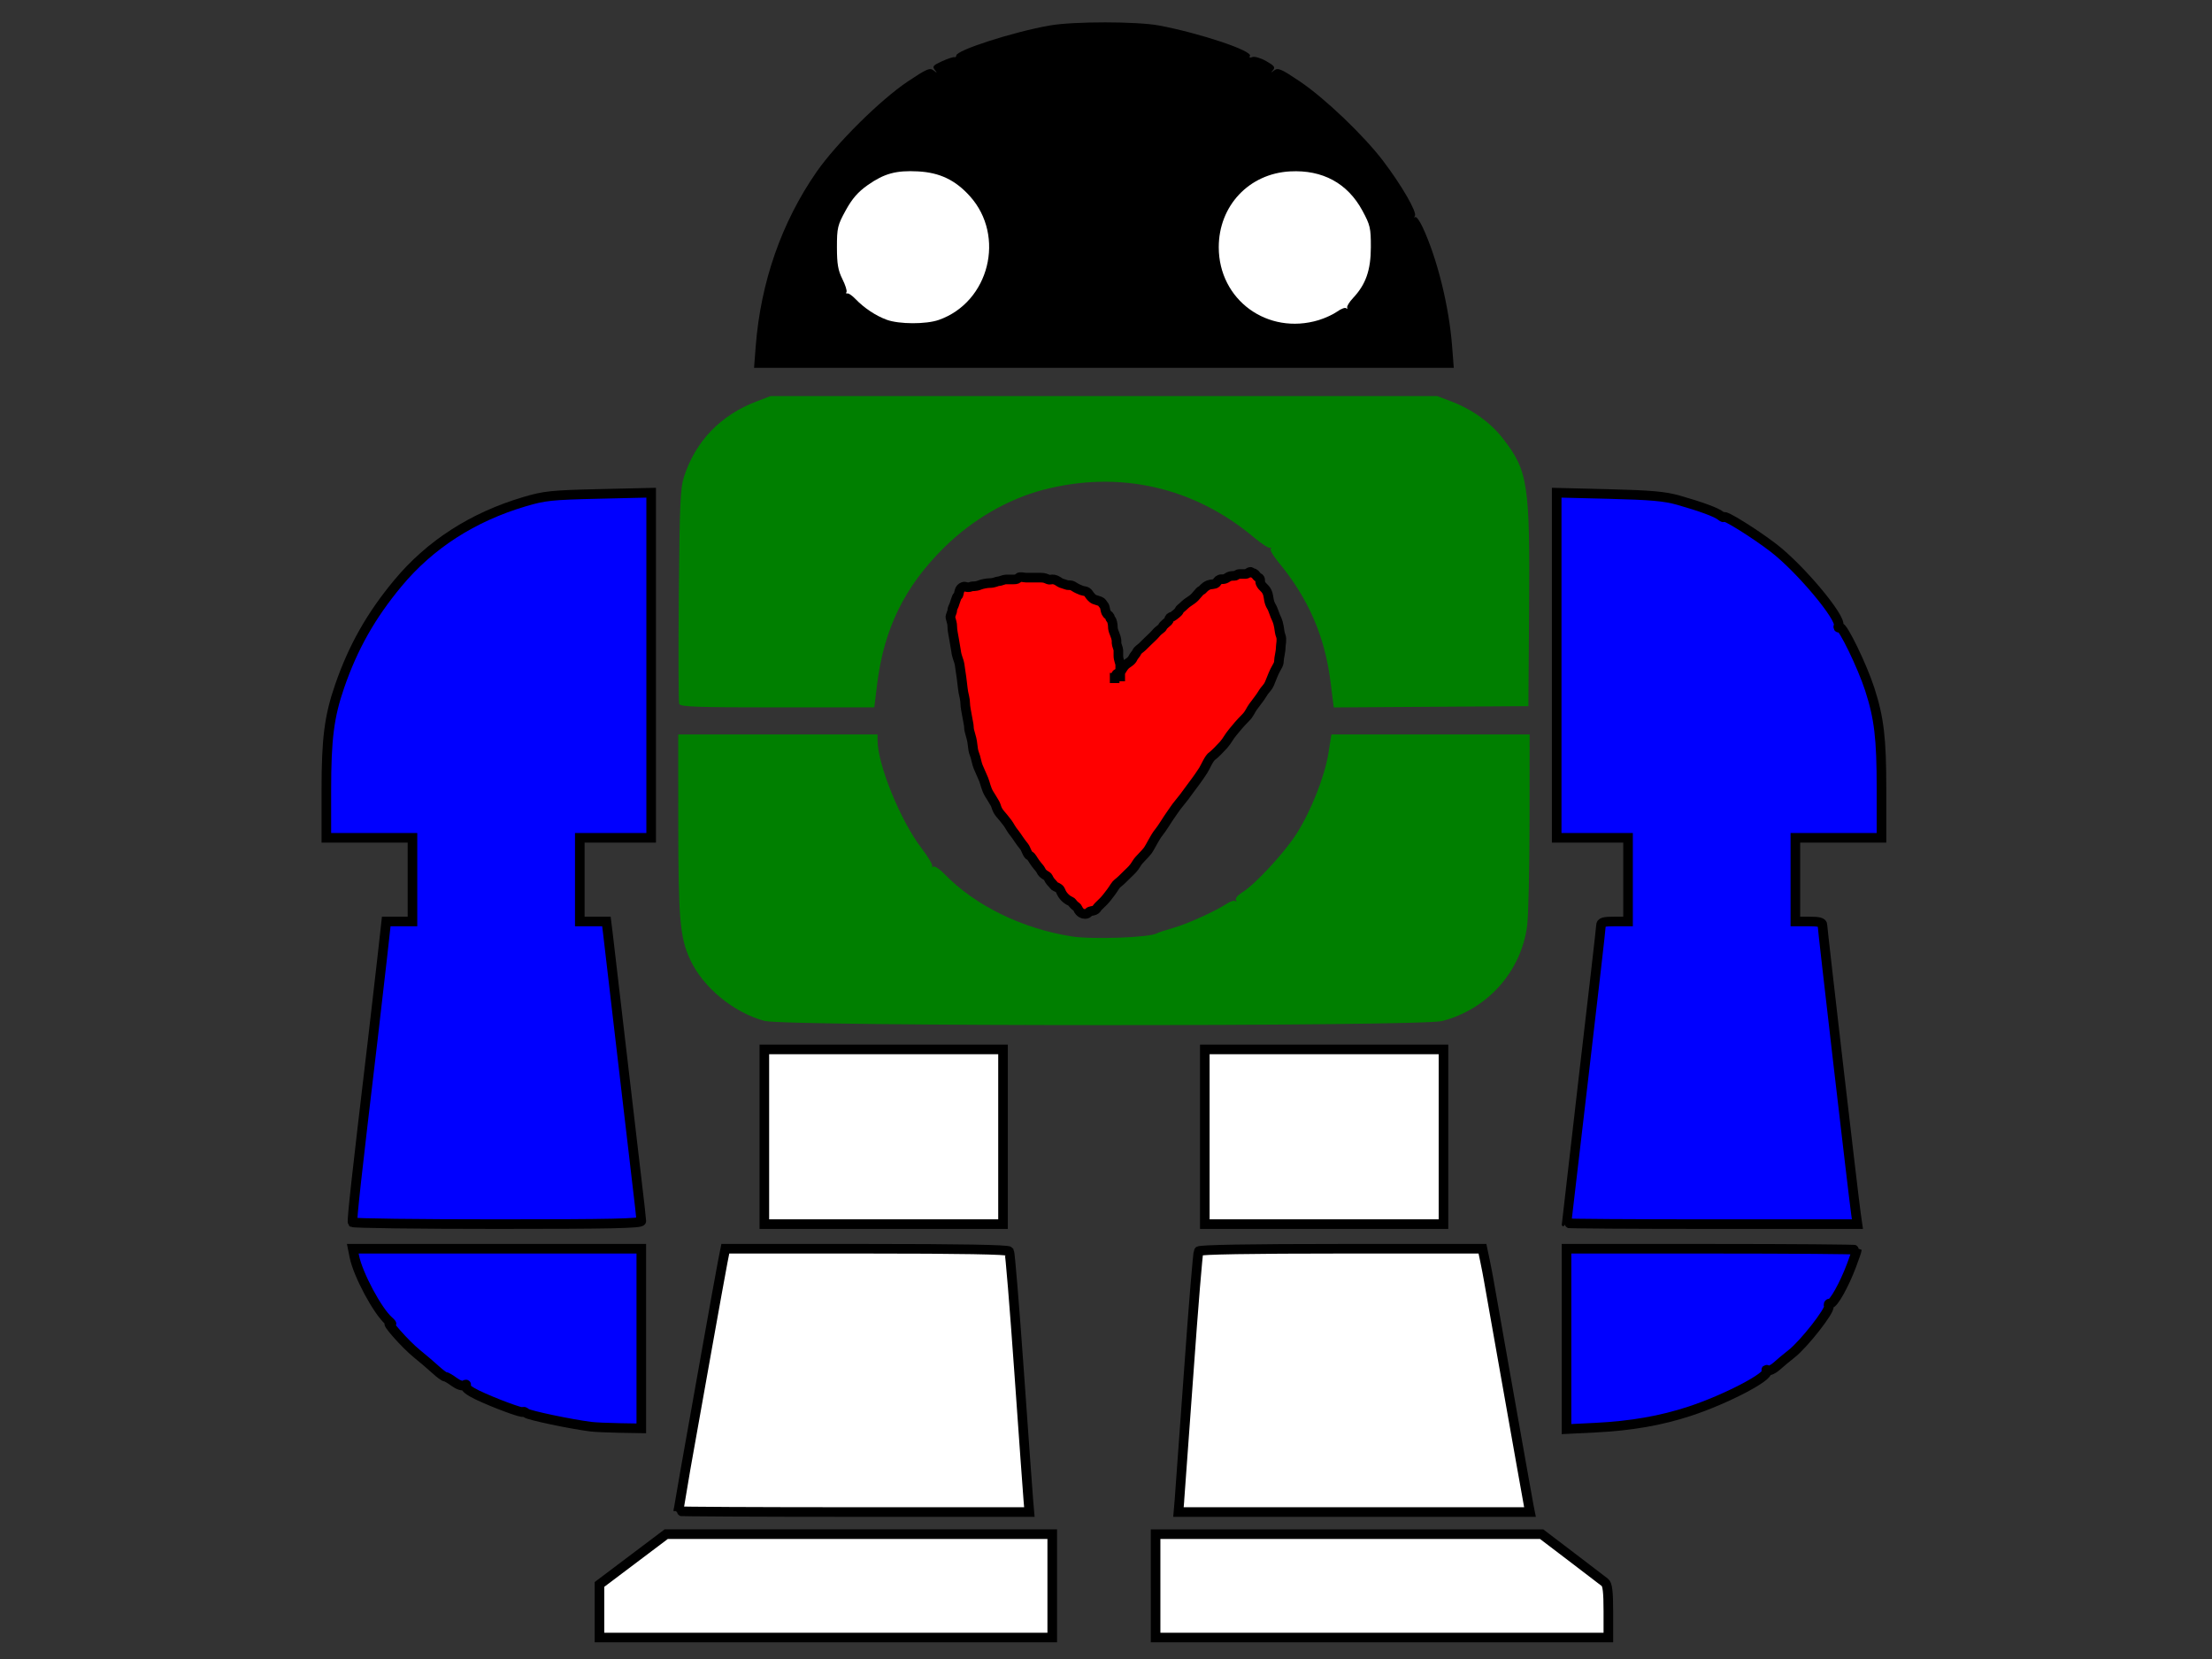 <svg width="12in" height="9in" xmlns="http://www.w3.org/2000/svg">
 <rect width="100%" height="100%" fill="#333333" stroke="none"/>
 <!-- Created with SVG-edit - http://svg-edit.googlecode.com/ -->
 <g>
  <title>Layer 1</title>
  <path stroke-width="5" stroke="#000000" fill="#ffffff" id="svg_38" d="m312.203,838.993l0,-13.823l17.372,-13.089l17.372,-13.089l100.527,0l100.527,0l0,26.912l0,26.912l-117.899,0l-117.899,0l0,-13.823z"/>
  <path stroke-width="5" stroke="#000000" fill="#ffffff" id="svg_37" d="m601.825,825.904l0,-26.912l100.528,0l100.528,0l15.584,11.854c8.571,6.52 16.388,12.494 17.371,13.277c1.327,1.057 1.787,4.931 1.787,15.058l0,13.635l-117.899,0l-117.899,0l0,-26.912z"/>
  <path stroke-width="5" stroke="#000000" fill="#ffffff" id="svg_36" d="m353.211,786.993c0,-0.256 1.736,-10.204 3.858,-22.106c2.122,-11.902 7.044,-39.517 10.938,-61.367c3.894,-21.85 7.678,-42.754 8.408,-46.455l1.328,-6.728l73.52,0c49.009,0 73.792,0.44 74.335,1.319c0.448,0.725 2.756,28.838 5.129,62.474c2.373,33.635 4.551,63.894 4.839,67.242l0.525,6.087l-91.44,0c-50.292,0 -91.44,-0.21 -91.44,-0.466l-0,0z"/>
  <path stroke-width="5" stroke="#000000" fill="#ffffff" id="svg_35" d="m614.254,781.371c0.286,-3.348 2.476,-33.627 4.867,-67.287c2.391,-33.66 4.702,-61.773 5.135,-62.474c0.507,-0.82 26.96,-1.274 74.292,-1.274l73.505,0l1.287,6.087c0.708,3.348 1.623,8.106 2.033,10.573c0.41,2.467 3.623,20.632 7.139,40.368c3.517,19.735 7.86,44.244 9.652,54.464c1.792,10.22 3.573,20.168 3.956,22.106l0.697,3.524l-91.542,0l-91.542,0l0.519,-6.087z"/>
  <path stroke-width="5" stroke="#000000" fill="#0000ff" id="svg_34" d="m307.718,743.012c-10.657,-1.36 -32.206,-5.89 -33.626,-7.068c-0.889,-0.738 -1.616,-1.008 -1.616,-0.601c0,0.959 -15.357,-4.737 -24.042,-8.917c-3.968,-1.909 -6.391,-3.812 -5.889,-4.623c0.529,-0.856 0.245,-1.003 -0.749,-0.389c-0.935,0.578 -3.128,-0.139 -5.272,-1.724c-2.019,-1.493 -4.127,-2.717 -4.684,-2.72c-0.557,-0.004 -2.743,-1.601 -4.858,-3.55c-2.115,-1.949 -6.546,-5.733 -9.847,-8.409c-6.213,-5.036 -17.197,-17.525 -13.84,-15.737c1.046,0.557 0.688,-0.047 -0.796,-1.341c-5.914,-5.161 -16.084,-24.175 -17.967,-33.591l-0.801,-4.005l75.129,0l75.129,0l0,46.775l0,46.775l-11.213,-0.192c-6.167,-0.106 -12.943,-0.413 -15.058,-0.683z"/>
  <path stroke="#000000" stroke-width="5" fill="#0000ff" id="svg_33" d="m815.837,697.301l0,-46.964l75.609,0c41.585,0 75.609,0.267 75.609,0.593c0,0.326 -1.244,3.93 -2.765,8.01c-3.751,10.061 -9.48,20.299 -11.152,19.927c-0.753,-0.168 -1.07,0.475 -0.704,1.429c0.814,2.122 -12.948,19.698 -19.349,24.711c-2.556,2.002 -6.091,4.947 -7.854,6.544c-1.764,1.597 -3.832,2.517 -4.597,2.045c-0.765,-0.473 -1.027,-0.272 -0.583,0.447c1.699,2.749 -21.122,14.676 -39.953,20.881c-14.999,4.943 -30.619,7.671 -49.204,8.593l-15.058,0.748l0,-46.964z"/>
  <path stroke-width="5" stroke="#000000" fill="#0000ff" id="svg_32" d="m183.638,636.56c-0.503,-0.856 2.216,-25.466 10.586,-95.793c1.426,-11.982 3.569,-30.58 4.762,-41.329l2.169,-19.543l6.827,0l6.827,0l0,-21.786l0,-21.786l-22.426,0l-22.426,0l0,-24.848c0,-26.71 1.493,-38.379 6.924,-54.106c7.03,-20.357 16.328,-36.795 30.366,-53.682c16.706,-20.097 38.965,-34.426 65.872,-42.404c10.462,-3.102 14.063,-3.478 38.766,-4.052l27.232,-0.633l0,89.863l0,89.863l-18.582,0l-18.582,0l0,21.786l0,21.786l6.928,0l6.928,0l0.762,6.087c0.419,3.348 3.363,28.578 6.542,56.066c3.18,27.488 6.928,59.494 8.329,71.124c1.402,11.63 2.549,21.866 2.548,22.747c-0,1.263 -15.833,1.602 -74.893,1.602c-41.191,0 -75.147,-0.432 -75.458,-0.961l-0,0z"/>
  <path stroke-width="5" stroke="#000000" fill="#ffffff" id="svg_31" d="m398.064,592.028l0,-45.494l62.153,0l62.153,0l0,45.494l0,45.494l-62.153,0l-62.153,0l0,-45.494z"/>
  <path stroke-width="5" stroke="#000000" fill="#ffffff" id="svg_30" d="m627.455,592.028l0,-45.494l62.153,0l62.153,0l0,45.494l0,45.494l-62.153,0l-62.153,0l0,-45.494z"/>
  <path stroke-width="5" stroke="#000000" fill="#0000ff" id="svg_29" d="m815.837,637.018c0,-0.277 4.037,-34.817 8.971,-76.755c4.934,-41.938 8.971,-77.177 8.971,-78.309c0,-1.64 1.431,-2.058 7.048,-2.058l7.048,0l0,-21.786l0,-21.786l-18.582,0l-18.582,0l0,-89.863l0,-89.863l27.232,0.681c21.796,0.545 29.023,1.188 36.203,3.226c11.614,3.295 19.847,6.333 21.995,8.116c0.942,0.782 1.713,1.08 1.713,0.664c0,-1.426 16.013,8.551 25.789,16.068c13.833,10.637 35.414,36.381 33.871,40.403c-0.384,1.001 -0.111,1.422 0.627,0.966c1.475,-0.912 11.694,20.137 15.558,32.046c4.937,15.22 6.173,25.636 6.173,52.04l0,25.518l-22.427,0l-22.426,0l0,21.786l0,21.786l7.048,0c5.333,0 7.048,0.456 7.048,1.875c0,2.069 16.198,141.591 17.45,150.304l0.782,5.446l-75.755,0c-41.665,0 -75.755,-0.227 -75.755,-0.504z"/>
  <path fill="#007f00" id="svg_28" d="m398.198,531.691c-16.142,-4.342 -31.934,-17.32 -38.702,-31.807c-5.398,-11.551 -6.232,-21.09 -6.259,-71.57l-0.025,-45.814l51.901,0l51.901,0l0,2.96c0,12.673 11.949,42.002 22.971,56.381c3.497,4.564 5.959,8.741 5.47,9.283c-0.488,0.543 -0.259,0.629 0.51,0.191c0.77,-0.437 3.365,1.244 5.767,3.737c15.874,16.471 40.606,28.607 66.522,32.644c10.68,1.663 40.527,0.571 44.234,-1.619c0.693,-0.409 4.62,-1.708 8.727,-2.887c7.51,-2.155 21.728,-8.614 27.877,-12.661c1.819,-1.197 3.784,-1.743 4.37,-1.211c0.586,0.53 0.68,0.293 0.21,-0.527c-0.5,-0.874 0.892,-2.572 3.351,-4.092c6.637,-4.102 21.791,-20.464 28.142,-30.386c7.567,-11.821 14.745,-29.94 16.68,-42.105l1.546,-9.709l51.612,0l51.613,0l-0.04,45.173c-0.022,24.846 -0.579,49.324 -1.238,54.396c-3.104,23.89 -20.59,43.519 -44.261,49.684c-11.041,2.876 -342.169,2.817 -352.879,-0.063l0,0z"/>
  <path fill="#007f00" id="svg_26" d="m353.715,366.585c-0.384,-1 -0.473,-26.518 -0.197,-56.707c0.437,-47.905 0.785,-55.758 2.741,-61.721c6.061,-18.482 19.038,-31.945 37.643,-39.051l7.367,-2.814l173.645,0l173.645,0l7.367,2.814c10.873,4.153 20.352,10.975 26.805,19.29c13.11,16.896 14.105,23.473 13.61,90.028l-0.367,49.338l-50.685,0.335l-50.685,0.335l-1.61,-12.905c-3.021,-24.205 -11.502,-43.751 -27.28,-62.872c-2.68,-3.248 -4.456,-6.324 -3.945,-6.835c0.511,-0.511 0.33,-0.737 -0.403,-0.502c-0.732,0.235 -4.48,-2.219 -8.33,-5.453c-31.271,-26.275 -70.171,-35.071 -109.639,-24.791c-18.529,4.826 -36.981,15.55 -51.671,30.031c-20.564,20.271 -31.364,42.29 -34.915,71.185l-1.489,12.114l-50.455,0c-42.386,0 -50.566,-0.291 -51.152,-1.818z"/>
  <path fill="#000000" id="svg_25" d="m393.575,180.342c2.576,-33.345 13.479,-64.598 31.673,-90.798c10.262,-14.778 33.232,-37.551 47.509,-47.101c9.865,-6.599 11.486,-7.295 13.437,-5.767c1.958,1.535 2.03,1.499 0.618,-0.312c-1.375,-1.763 -0.841,-2.39 3.819,-4.485c2.979,-1.34 5.862,-2.292 6.404,-2.115c0.543,0.176 0.988,-0.206 0.988,-0.849c0,-2.76 29.75,-12.319 48.697,-15.645c12.367,-2.171 45.455,-2.154 57.027,0.03c21.365,4.032 48.814,13.239 47.211,15.834c-0.541,0.874 -0.083,1.088 1.241,0.581c1.162,-0.446 4.387,0.496 7.234,2.113c4.207,2.39 4.852,3.239 3.56,4.69c-1.332,1.496 -1.233,1.511 0.64,0.096c1.926,-1.456 3.66,-0.706 13.219,5.72c13.035,8.763 33.367,28.162 43.493,41.497c9.587,12.626 17.681,26.623 16.54,28.607c-0.502,0.871 -0.447,1.165 0.122,0.65c0.569,-0.514 2.341,1.886 3.939,5.334c7.614,16.433 13.691,41.017 15.305,61.92l0.866,11.213l-182.204,0l-182.206,0l0.868,-11.213l0,0z"/>
  <path fill="#ffffff" id="svg_24" d="m488.962,166.597c26.216,-9.25 34.85,-43.633 16.173,-64.405c-7.574,-8.425 -15.719,-12.323 -27.013,-12.928c-11.409,-0.61 -17.587,1.068 -26.212,7.123c-5.044,3.541 -8.086,7.034 -11.454,13.151c-4.248,7.715 -4.587,9.135 -4.587,19.223c0,8.669 0.577,12.049 2.827,16.552c1.556,3.113 2.522,6.154 2.148,6.76c-0.374,0.605 -0.173,0.942 0.447,0.748c0.62,-0.194 2.537,1.121 4.261,2.921c4.435,4.637 10.556,8.705 16.212,10.781c6.482,2.38 20.556,2.417 27.198,0.074l0,0l0,0z"/>
  <path fill="#ffffff" id="svg_23" d="m686.748,166.719c3.233,-0.973 7.571,-2.974 9.64,-4.448c2.07,-1.473 4.177,-2.263 4.685,-1.754c0.507,0.507 0.746,0.346 0.528,-0.359c-0.218,-0.705 1.154,-2.927 3.047,-4.939c6.65,-7.065 9.259,-14.5 9.285,-26.458c0.022,-10.023 -0.331,-11.548 -4.421,-19.093c-7.733,-14.264 -20.727,-21.315 -37.622,-20.412c-21.402,1.144 -37.174,17.908 -37.168,39.505c0.008,27.426 25.419,45.965 52.026,37.959l0,0z"/>
  <path stroke="#000000" d="m583.409,354.802c0,-0.947 0,-1.894 0,-2.841c0,-0.947 0,-1.894 0,-2.841c0,-0.947 0,-1.894 0,-2.841c0,-0.947 -0.961,-2.841 -0.961,-4.734c0,-0.947 0,-1.894 0,-2.841c0,-0.947 -0.961,-2.841 -0.961,-3.787c0,-0.947 0.202,-1.968 -0.961,-4.734c-0.822,-1.956 -0.961,-2.841 -0.961,-3.787c0,-0.947 -0.281,-3.118 -0.961,-3.787c-0.68,-0.67 -0.281,-1.224 -0.961,-1.894c-0.679,-0.67 -1.428,-0.78 -1.922,-2.841c-0.221,-0.922 -0.281,-2.171 -0.961,-2.841c-0.68,-0.67 -0.666,-1.381 -1.922,-1.894c-0.888,-0.362 -1.995,-0.585 -2.883,-0.947c-1.256,-0.512 -2.378,-2.035 -2.883,-2.841c-1.13,-1.801 -2.588,-1.381 -3.844,-1.894c-0.888,-0.362 -2.741,-1.111 -3.844,-1.894c-1.743,-1.238 -2.956,-0.585 -3.844,-0.947c-1.256,-0.512 -1.995,-0.585 -2.883,-0.947c-1.256,-0.512 -1.753,-1.407 -3.844,-1.894c-0.935,-0.218 -1.995,0.362 -2.883,0c-1.256,-0.512 -1.922,-0.947 -3.844,-0.947c-1.922,0 -2.883,0 -3.844,0c-0.961,0 -2.883,0 -3.844,0c-0.961,0 -3.164,-0.67 -3.844,0c-0.68,0.67 -0.961,0.947 -2.883,0.947c-0.961,0 -1.922,0 -3.844,0c-0.961,0 -2.883,0.947 -3.844,0.947c-0.961,0 -1.922,0.947 -4.805,0.947c-0.961,0 -3.549,0.434 -4.805,0.947c-2.663,1.087 -3.549,0.434 -4.805,0.947c-1.776,0.725 -2.956,-0.362 -3.844,0c-1.256,0.512 -1.554,1.019 -1.922,1.894c-0.52,1.237 -0.281,2.171 -0.961,2.841c-0.68,0.67 -0.593,1.019 -0.961,1.894c-0.52,1.237 -0.593,1.966 -0.961,2.841c-0.52,1.237 -0.961,1.894 -0.961,2.841c0,0.947 -1.182,2.866 -0.961,3.787c0.494,2.061 0.961,2.841 0.961,4.734c0,1.894 0.499,3.824 0.961,6.628c0.487,2.956 0.844,4.741 0.961,5.681c0.484,3.875 1.435,4.619 1.922,7.575c0.308,1.869 0.474,3.672 0.961,6.628c0.308,1.869 0.474,4.619 0.961,7.575c0.154,0.935 0.961,3.787 0.961,5.681c0,1.894 0.653,4.759 0.961,6.628c0.487,2.956 0.961,4.734 0.961,5.681c0,2.841 1.439,4.664 1.922,9.469c0.189,1.884 0.441,3.497 0.961,4.734c0.736,1.75 1.186,4.878 1.922,6.628c0.52,1.237 1.72,3.862 2.883,6.628c0.822,1.956 1.285,5.028 2.883,7.575c0.714,1.139 1.144,1.782 2.883,4.734c1.078,1.831 0.686,3.041 2.883,5.681c0.862,1.036 2.255,2.562 3.844,4.734c1.256,1.718 1.647,3.041 3.844,5.681c0.862,1.036 2.608,3.988 4.805,6.628c0.862,1.036 1.627,4.222 2.883,4.734c0.888,0.362 1.626,2.07 2.883,3.787c1.589,2.173 2.515,2.913 2.883,3.787c1.04,2.474 3.324,2.55 3.844,3.787c0.368,0.875 0.961,1.894 1.922,2.841c0.961,0.947 1.034,1.531 1.922,1.894c2.511,1.025 2.515,1.966 2.883,2.841c0.52,1.237 2.294,3.709 4.805,4.734c0.888,0.362 0.961,0.947 1.922,1.894c0.961,0.947 1.554,1.019 1.922,1.894c1.04,2.474 2.883,2.841 3.844,2.841c0.961,0 1.242,-0.277 1.922,-0.947c0.68,-0.669 1.995,-0.585 2.883,-0.947c1.256,-0.512 1.242,-1.224 1.922,-1.894c0.68,-0.67 0.961,-0.947 2.883,-2.841c0.961,-0.947 2.587,-3.017 3.844,-4.734c0.795,-1.086 1.417,-2.035 1.922,-2.841c1.13,-1.801 1.922,-1.894 3.844,-3.787c0.961,-0.947 1.922,-1.894 2.883,-2.841c1.922,-1.894 3.066,-2.728 4.805,-5.681c1.079,-1.831 4.177,-4.455 5.766,-6.628c1.256,-1.718 3.569,-6.828 5.766,-9.469c1.723,-2.071 4.509,-6.804 5.766,-8.522c1.589,-2.173 2.608,-3.988 4.805,-6.628c1.723,-2.071 2.991,-3.71 5.766,-7.575c2.001,-2.787 3.411,-4.362 6.727,-9.469c1.158,-1.783 2.977,-6.462 4.805,-7.575c0.817,-0.498 4.358,-4.082 5.766,-5.681c1.991,-2.262 2.608,-3.988 4.805,-6.628c1.723,-2.071 3.844,-4.734 6.727,-7.575c1.922,-1.894 2.587,-3.964 3.844,-5.681c1.589,-2.173 3.726,-4.797 4.805,-6.628c1.739,-2.953 2.681,-2.915 3.844,-5.681c1.645,-3.912 1.892,-5.124 3.844,-8.522c0.67,-1.165 0.961,-1.894 0.961,-2.841c0,-1.894 0.961,-4.734 0.961,-7.575c0,-0.947 0.736,-3.932 0,-5.681c-0.52,-1.237 -0.653,-2.865 -0.961,-4.734c-0.487,-2.956 -1.402,-4.444 -1.922,-5.681c-0.736,-1.75 -1.208,-3.595 -1.922,-4.734c-1.598,-2.547 -1.365,-4.816 -1.922,-6.628c-1.004,-3.267 -2.804,-3.207 -3.844,-5.681c-0.368,-0.875 0.295,-2.328 -0.961,-2.841c-0.888,-0.362 -1.242,-1.224 -1.922,-1.894c-0.68,-0.67 -1.242,-0.277 -1.922,-0.947c-0.68,-0.67 -1.922,0.947 -2.883,0.947c-0.961,0 -1.922,0 -2.883,0c-1.922,0 -1.922,0.947 -2.883,0.947c-1.922,0 -2.741,0.164 -3.844,0.947c-1.743,1.238 -2.956,0.585 -3.844,0.947c-1.256,0.512 -1.242,1.224 -1.922,1.894c-0.679,0.669 -2.956,0.585 -3.844,0.947c-2.511,1.025 -2.956,2.478 -3.844,2.841c-1.256,0.512 -2.6,3.168 -4.805,4.734c-1.743,1.238 -2.883,1.894 -3.844,2.841c-1.922,1.894 -2.515,1.966 -2.883,2.841c-0.52,1.237 -2.203,2.171 -2.883,2.841c-0.68,0.669 -1.242,0.277 -1.922,0.947c-0.68,0.67 -0.281,1.224 -0.961,1.894c-0.68,0.669 -2.515,1.966 -2.883,2.841c-0.52,1.237 -1.647,1.147 -3.844,3.787c-0.862,1.036 -2.883,2.841 -3.844,3.787c-0.961,0.947 -1.922,1.894 -2.883,2.841c-0.961,0.947 -2.363,1.603 -2.883,2.841c-0.368,0.875 -1.554,1.966 -1.922,2.841c-1.04,2.474 -3.216,2.562 -4.805,4.734c-1.256,1.718 -1.242,2.171 -1.922,2.841c-0.68,0.669 -1.242,0.277 -1.922,0.947c-0.68,0.67 0,1.894 -0.961,1.894l0,0.947l0,0.947l0,0.947" id="svg_1" stroke-width="5" fill="#ff0000"/>
 </g>
</svg>
